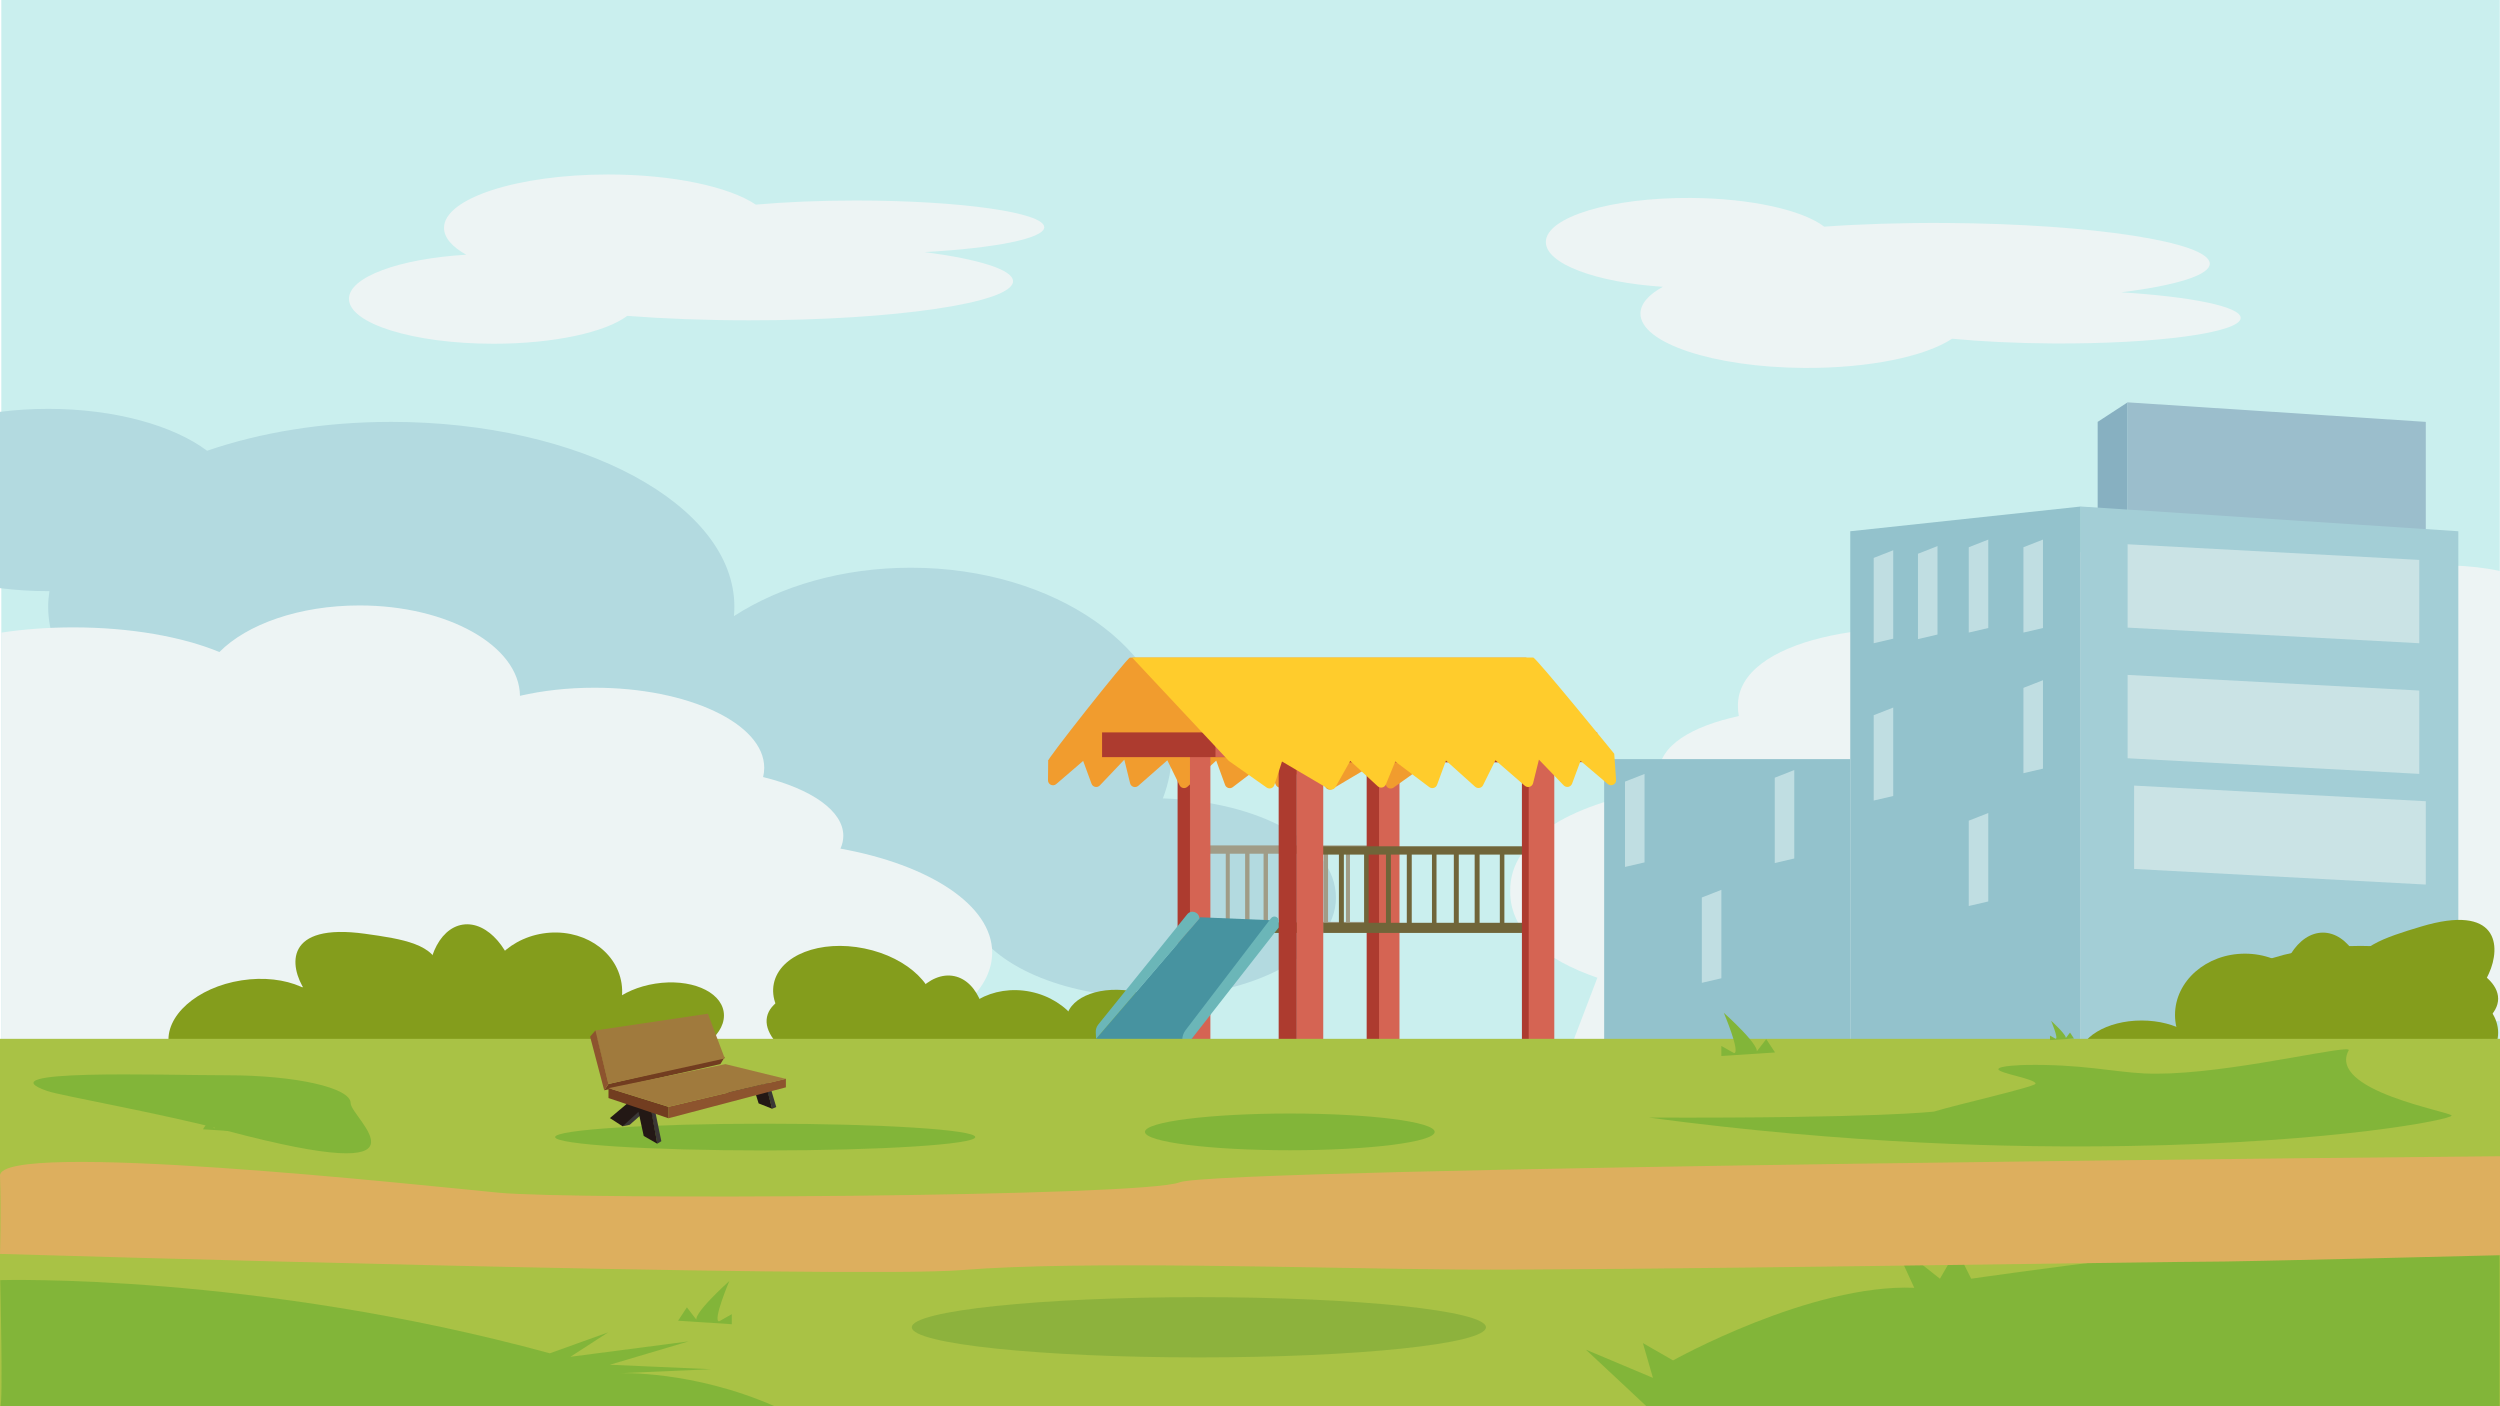 <?xml version="1.0" encoding="UTF-8"?>
<svg xmlns="http://www.w3.org/2000/svg" viewBox="0 0 1920 1080">
  <defs>
    <style>
      .cls-1 {
        fill: #f19c2e;
      }

      .cls-2 {
        fill: #706539;
      }

      .cls-3 {
        fill: #231815;
      }

      .cls-4 {
        fill: #ddaf5e;
      }

      .cls-5 {
        fill: #cae3e5;
      }

      .cls-6 {
        fill: #849d1c;
      }

      .cls-7 {
        fill: #4793a0;
      }

      .cls-8 {
        fill: #a07a3d;
      }

      .cls-9 {
        fill: #93c2cc;
      }

      .cls-10 {
        fill: #6bb6b8;
      }

      .cls-11 {
        fill: #edf4f4;
      }

      .cls-12 {
        fill: #a3ced6;
      }

      .cls-13 {
        fill: #d56453;
      }

      .cls-14 {
        fill: #a9c245;
      }

      .cls-15 {
        fill: #c0dee2;
      }

      .cls-16 {
        fill: #8db23d;
      }

      .cls-17 {
        fill: #b3dae0;
      }

      .cls-18 {
        fill: #723d20;
      }

      .cls-19 {
        fill: #ad3b2f;
      }

      .cls-20 {
        fill: #caefee;
      }

      .cls-21 {
        fill: #3a3736;
      }

      .cls-22 {
        fill: #82b539;
      }

      .cls-23 {
        fill: #87b0c1;
      }

      .cls-24 {
        fill: #a09c87;
      }

      .cls-25 {
        fill: #8d542e;
      }

      .cls-26 {
        fill: #9bbecc;
      }

      .cls-27 {
        fill: #ffcc2c;
      }
    </style>
  </defs>
  <g id="Capa_2" data-name="Capa 2">
    <rect class="cls-20" x="1" width="1918.82" height="822"/>
    <path class="cls-17" d="M893.09,613.16c4.5-11.69,6.91-23.98,6.91-36.66,0-77.6-89.77-140.5-200.5-140.5-52.41,0-100.11,14.1-135.83,37.17.22-2.37.33-4.76.33-7.17,0-78.42-117.97-142-263.5-142-52.06,0-100.59,8.14-141.46,22.18-25.79-19.36-70.81-32.18-122.04-32.18-12.79,0-25.19.8-37,2.3v135.4c11.81,1.5,24.21,2.3,37,2.3.32,0,.63,0,.95,0-.62,3.96-.95,7.96-.95,12.01,0,78.42,117.97,142,263.5,142,80.1,0,151.84-19.26,200.16-49.66-1.09,5.94-1.66,12-1.66,18.16,0,77.6,89.77,140.5,200.5,140.5,16.97,0,33.44-1.48,49.18-4.26,18.26,30.89,71.94,53.26,135.32,53.26,78.42,0,142-34.25,142-76.5s-58.72-73.81-132.91-76.34Z"/>
    <path class="cls-11" d="M762,731.63c0-36.46-48.39-67.58-116.54-79.88,1.44-3.19,2.21-6.47,2.21-9.84,0-19.25-24.76-36.07-61.61-45.13.57-2.33.87-4.7.87-7.11,0-33.96-58.38-61.5-130.41-61.5-20.51,0-39.91,2.24-57.18,6.21-.5-38.37-55.48-69.4-123.25-69.4-46.21,0-86.47,14.43-107.58,35.77-28.28-11.66-68.07-18.92-112.15-18.92-19.51,0-38.18,1.42-55.38,4.03v114.94s0,0,0,0h0v230.64l719.91,34.54-25.98-67.98c40.92-15.68,67.07-39.59,67.07-66.39Z"/>
    <polygon class="cls-23" points="1611 408 1634 393 1634 309 1611 324 1611 408"/>
    <polygon class="cls-26" points="1863 408 1634 393 1634 309 1863 324 1863 408"/>
    <path class="cls-11" d="M1920,438.57c-43.4-9.8-117.92-3.02-165.73,14.97-52.31-55.04-232.78-43.68-232.18,34.07,0,.07,0,.13,0,.2-77.37-15.58-188.24,2.61-187.36,54.56-.04,2.61.2,5.13.7,7.57-35.64,7.7-61.92,22.59-61.37,44.67-.1,3.98.69,7.72,2.23,11.23-64.96,10.19-117.14,36.35-116.43,78.5-.51,30.64,26.94,52.83,66.92,66.57l-25.88,67.79,719.1-34.54v-230.64h0s0,0,0,0v-114.94Z"/>
    <path class="cls-11" d="M802,174.5c0-11.32-64.69-20.5-144.5-20.5-28.32,0-54.73,1.16-77.03,3.15-20.39-13.7-63.54-23.15-113.47-23.15-69.59,0-126,18.36-126,41,0,7.52,6.22,14.56,17.07,20.62-51.3,3.04-90.07,17.06-90.07,33.88,0,19.05,49.7,34.5,111,34.5,46.39,0,86.13-8.85,102.72-21.41,28.04,2.17,59.94,3.41,93.78,3.41,111.84,0,202.5-13.43,202.5-30,0-8.91-26.22-16.91-67.85-22.4,53.77-2.99,91.85-10.41,91.85-19.1Z"/>
    <path class="cls-11" d="M1629.12,224.5c41.66-5.23,67.93-13.07,67.99-21.98.1-16.57-90.47-30.57-202.31-31.27-33.84-.21-65.75.82-93.8,2.82-16.51-12.66-56.19-21.76-102.58-22.05-61.3-.38-111.09,14.75-111.21,33.8-.11,16.83,38.58,31.08,89.86,34.45-10.89,5.99-17.15,12.99-17.2,20.51-.14,22.64,56.15,41.35,125.74,41.79,49.93.31,93.13-8.87,113.61-22.44,22.29,2.14,48.69,3.46,77.01,3.64,79.8.5,144.55-8.27,144.63-19.59.05-8.69-37.98-16.35-91.72-19.67Z"/>
    <polygon class="cls-9" points="1598 824 1421 824 1421 408 1598 389 1598 824"/>
    <polygon class="cls-12" points="1888 806 1598 806 1598 389 1888 408 1888 806"/>
    <rect class="cls-9" x="1232" y="583" width="189" height="224"/>
    <polygon class="cls-15" points="1454 490.5 1439 494 1439 428.47 1454 422.59 1454 490.5"/>
    <polygon class="cls-15" points="1488 487.32 1473 490.81 1473 425.28 1488 419.4 1488 487.32"/>
    <polygon class="cls-15" points="1527 482.32 1512 485.81 1512 420.28 1527 414.4 1527 482.32"/>
    <polygon class="cls-15" points="1569 482.32 1554 485.81 1554 420.28 1569 414.4 1569 482.32"/>
    <polygon class="cls-15" points="1454 611.32 1439 614.81 1439 549.28 1454 543.4 1454 611.32"/>
    <polygon class="cls-15" points="1527 692.32 1512 695.81 1512 630.28 1527 624.4 1527 692.32"/>
    <polygon class="cls-15" points="1569 590.32 1554 593.81 1554 528.28 1569 522.4 1569 590.32"/>
    <polygon class="cls-15" points="1263 662.32 1248 665.81 1248 600.28 1263 594.4 1263 662.32"/>
    <polygon class="cls-15" points="1322 751.32 1307 754.81 1307 689.28 1322 683.4 1322 751.32"/>
    <polygon class="cls-15" points="1378 659.32 1363 662.81 1363 597.28 1378 591.4 1378 659.32"/>
    <polygon class="cls-5" points="1858 494 1634 482 1634 418 1858 430 1858 494"/>
    <polygon class="cls-5" points="1858 594.34 1634 582.34 1634 518.34 1858 530.34 1858 594.34"/>
    <polygon class="cls-5" points="1863 679.34 1639 667.34 1639 603.34 1863 615.34 1863 679.34"/>
  </g>
  <g id="Capa_1" data-name="Capa 1">
    <g>
      <ellipse class="cls-6" cx="866.62" cy="790.69" rx="29.47" ry="48.48" transform="translate(-81.86 1481.05) rotate(-78.43)"/>
      <ellipse class="cls-6" cx="782.08" cy="807.82" rx="47.06" ry="53.71" transform="translate(-166.22 1411.93) rotate(-78.43)"/>
      <ellipse class="cls-6" cx="721.79" cy="803.72" rx="55.14" ry="34.7" transform="translate(-210.4 1349.59) rotate(-78.43)"/>
      <ellipse class="cls-6" cx="692.64" cy="802.24" rx="40.54" ry="105.7" transform="translate(-232.25 1319.85) rotate(-78.43)"/>
      <path class="cls-6" d="M592.19,801.35c11.73-16.08,30.16-30.61,58.45-24.81s47.99,26.3,43.99,45.79c-3.99,19.5-29.7,22.19-58.45,24.81-62.3,5.68-57.49-27.3-43.99-45.79Z"/>
      <ellipse class="cls-6" cx="655.79" cy="768.05" rx="40.4" ry="62.74" transform="translate(-228.21 1256.41) rotate(-78.43)"/>
    </g>
    <g>
      <g>
        <rect class="cls-24" x="913.61" y="708.03" width="139.71" height="7.78"/>
        <rect class="cls-24" x="910.8" y="649.27" width="141.12" height="6.38"/>
        <rect class="cls-24" x="924.27" y="654.02" width="3.37" height="56.41"/>
        <rect class="cls-24" x="941.38" y="654.02" width="3.09" height="56.41"/>
        <rect class="cls-24" x="956.25" y="654.02" width="3.37" height="56.41"/>
        <rect class="cls-24" x="970.42" y="654.34" width="3.37" height="56.41"/>
        <rect class="cls-24" x="987.53" y="654.34" width="3.09" height="56.41"/>
        <rect class="cls-24" x="1002.4" y="654.34" width="3.37" height="56.41"/>
        <rect class="cls-24" x="1016.57" y="654.34" width="3.37" height="56.41"/>
        <rect class="cls-24" x="1033.68" y="654.34" width="3.09" height="56.41"/>
      </g>
      <rect class="cls-19" x="1049.6" y="584.79" width="12.83" height="226.73"/>
      <rect class="cls-13" x="1059.11" y="584.79" width="15.69" height="226.73"/>
      <g>
        <rect class="cls-2" x="1016.25" y="708.71" width="157.81" height="7.78"/>
        <rect class="cls-2" x="1013.08" y="649.95" width="159.39" height="6.38"/>
        <rect class="cls-2" x="1028.29" y="654.7" width="3.8" height="56.41"/>
        <rect class="cls-2" x="1047.62" y="654.7" width="3.49" height="56.41"/>
        <rect class="cls-2" x="1064.41" y="654.7" width="3.8" height="56.41"/>
        <rect class="cls-2" x="1080.42" y="655.02" width="3.8" height="56.41"/>
        <rect class="cls-2" x="1099.75" y="655.02" width="3.49" height="56.41"/>
        <rect class="cls-2" x="1116.54" y="655.02" width="3.8" height="56.41"/>
        <rect class="cls-2" x="1132.54" y="655.02" width="3.8" height="56.41"/>
        <rect class="cls-2" x="1151.87" y="655.02" width="3.49" height="56.41"/>
      </g>
      <rect class="cls-2" x="919.91" y="708.71" width="96.33" height="7.78"/>
      <rect class="cls-19" x="904.39" y="577.22" width="12.83" height="226.73"/>
      <path class="cls-1" d="M1172.47,505.01l-73.47,79.38-28.76,20.49c-2.11,1.51-5.08.52-5.87-1.95l-5.77-18.06-35.35,21.04c-1.86,1.1-4.26.46-5.31-1.43l-11.16-20.08-20.89,19.49c-1.96,1.83-5.15,1.13-6.16-1.36l-7.17-17.66-25.8,19.66c-2.05,1.57-5.04.69-5.92-1.74l-6.78-18.64-22.13,20.1c-1.89,1.71-4.89,1.14-6.02-1.15l-9.4-19.19-22.35,19.61c-2.16,1.9-5.56.82-6.25-1.97l-4.44-18.11-18.81,19.78c-1.96,2.06-5.39,1.35-6.37-1.32l-6.43-17.51-20.68,17.78c-2.5,2.15-6.36.35-6.33-2.94l.15-14.83h0c-3.76,2.2,60.67-79.38,62.82-79.38,3.01,0,304.64,0,304.64,0Z"/>
      <rect class="cls-13" x="913.89" y="577.22" width="15.69" height="226.73"/>
      <polygon class="cls-19" points="933.49 562.49 846.39 562.49 846.39 581.5 933.49 581.5 982.02 581.5 982.02 803.96 995.97 803.96 995.97 581.34 1012.05 585.46 1168.83 585.46 1168.83 803.96 1183.41 803.96 1183.41 572.95 1191.33 585.3 1219.85 585.3 1226.66 580.87 1222.38 565.82 933.49 562.49"/>
      <polygon class="cls-13" points="995.97 803.96 995.97 581.34 933.49 581.34 933.49 562.49 1226.66 562.49 1226.66 580.87 1193.7 580.87 1193.7 803.96 1174.06 803.96 1174.06 581.5 1016.25 581.5 1016.25 803.96 995.97 803.96"/>
      <path class="cls-27" d="M869.42,504.97l74.29,79.38,29.08,20.49c2.14,1.51,5.14.52,5.94-1.95l5.84-18.06,35.75,21.04c1.88,1.1,4.31.46,5.37-1.43l11.28-20.08,21.12,19.49c1.98,1.83,5.21,1.13,6.23-1.36l7.26-17.66,26.09,19.66c2.08,1.57,5.1.69,5.99-1.74l6.85-18.64,22.38,20.1c1.91,1.71,4.95,1.14,6.08-1.15l9.51-19.19,22.6,19.61c2.19,1.9,5.62.82,6.32-1.97l4.49-18.11,19.02,19.78c1.98,2.06,5.45,1.35,6.44-1.32l6.5-17.51,20.91,17.78c2.53,2.15,6.43.35,6.4-2.94l-1.43-20.3s-60.07-73.91-62.25-73.91h-308.06Z"/>
      <polygon class="cls-7" points="921.73 704.45 982.02 706.99 910.41 803.96 841.77 797.82 921.73 704.45"/>
      <path class="cls-10" d="M982.02,712.38v-5.22c0-3.13-3.97-4.47-5.87-1.98l-65.69,86.08c-1.33,1.74-2.55,4.7-2.4,6.88l2.34,5.82,71.61-91.58Z"/>
      <path class="cls-10" d="M921.12,705.48h0c0-4.96-6.24-7.16-9.35-3.3l-68.25,84.59c-1.43,1.77-2.13,4.01-1.96,6.27l.22,4.78,79.34-92.33Z"/>
    </g>
    <g>
      <ellipse class="cls-6" cx="1644.74" cy="813.22" rx="48.48" ry="29.47"/>
      <ellipse class="cls-6" cx="1724.12" cy="779.47" rx="53.71" ry="47.06"/>
      <ellipse class="cls-6" cx="1784.01" cy="771.39" rx="34.7" ry="55.14"/>
      <ellipse class="cls-6" cx="1812.87" cy="766.99" rx="105.7" ry="40.54"/>
      <path class="cls-6" d="M1911.45,747.71c-8.26,18.11-23.41,36.04-52.29,36.04s-52.29-16.13-52.29-36.04,24.64-27.7,52.29-36.04c59.89-18.06,61.79,15.21,52.29,36.04Z"/>
      <ellipse class="cls-6" cx="1855.83" cy="793.1" rx="62.74" ry="40.4"/>
    </g>
    <g>
      <ellipse class="cls-6" cx="507.9" cy="784.52" rx="48.48" ry="29.47" transform="translate(-114.55 87.39) rotate(-8.84)"/>
      <ellipse class="cls-6" cx="424.28" cy="763.37" rx="53.71" ry="47.06" transform="translate(-112.29 74.29) rotate(-8.84)"/>
      <ellipse class="cls-6" cx="363.85" cy="764.59" rx="34.7" ry="55.14" transform="translate(-113.2 65.01) rotate(-8.84)"/>
      <ellipse class="cls-6" cx="288.84" cy="785.26" rx="105.7" ry="40.54" transform="translate(-117.27 53.73) rotate(-8.84)"/>
      <path class="cls-6" d="M234.29,760.79c10.95,16.62,28.67,32.01,57.2,27.57,28.53-4.44,49.19-23.98,46.13-43.65s-28.6-23.58-57.2-27.57c-61.96-8.64-58.72,24.53-46.13,43.65Z"/>
      <ellipse class="cls-6" cx="191.7" cy="792.82" rx="62.74" ry="40.4" transform="translate(-119.58 38.89) rotate(-8.84)"/>
    </g>
    <rect class="cls-14" x="0" y="797.82" width="1920" height="282.18"/>
    <ellipse class="cls-22" cx="587.66" cy="873.27" rx="161.34" ry="10.27"/>
    <line class="cls-25" x1="950.43" y1="798.9" x2="834.77" y2="763.66"/>
    <g>
      <polyline class="cls-18" points="464.03 837.34 553.27 817.24 556.65 811.66 467.28 832.51"/>
      <polygon class="cls-8" points="467.28 832.51 556.65 812.91 543.66 778.52 456.99 791.43 467.28 832.51"/>
      <polygon class="cls-21" points="593.02 851.53 596.16 850.18 590.7 831.8 587.21 830.53 593.02 851.53"/>
      <polygon class="cls-3" points="572.87 828.47 556.65 837.91 566.4 842.27 578.62 834.57 582.62 847.41 593.02 851.53 588.4 833.7 572.87 828.47"/>
      <polygon class="cls-21" points="504.77 878.38 507.92 876.44 502.45 849.85 498.96 848.01 504.77 878.38"/>
      <polygon class="cls-25" points="457.28 791.38 453.19 796.13 464.03 837.34 467.28 832.51 457.28 791.38"/>
      <polygon class="cls-21" points="478.15 864.99 483.66 863.82 492.9 855.69 487.56 850.19 478.15 864.99"/>
      <polygon class="cls-3" points="484.62 845.03 468.41 858.69 478.15 864.99 490.37 853.86 494.37 872.42 504.77 878.38 500.15 852.6 484.62 845.03"/>
      <g>
        <polygon class="cls-25" points="513.41 858.82 603.56 835.07 603.56 828.47 513.41 850.03 513.41 858.82"/>
        <polygon class="cls-18" points="513.41 858.82 467.33 843.31 467.33 835.62 513.41 850.03 513.41 858.82"/>
        <polygon class="cls-8" points="467.26 835.71 557.07 817.24 603.56 828.61 513.41 850.03 467.26 835.71"/>
      </g>
    </g>
    <path class="cls-22" d="M1801.56,805.84c-18.69.73-103.53,21.05-155.01,18.55-23.11-1.12-48.68-7.28-91.06-6.49-.91.02-20.48.44-20.74,3.2-.29,3.14,28.81,7.48,28.54,11.18-.17,2.36-61.63,16.34-77.94,21.4,0,0-41.5,5.24-219.09,4.63h0c153.31,20.44,279.27,23.31,368.25,21.81,160.72-2.71,248.65-20.46,248.31-23.37-.35-2.98-96.28-19.01-78.91-50.35-.41-.62-1.87-.58-2.35-.56Z"/>
    <path class="cls-22" d="M155.85,867.29l4.29-6.51,5.24,6.82c-4.51-1.84,15.43-19.65,15.43-19.65,0,0-8.29,19.53-4.99,19.65l6.18-3.49v4.9"/>
    <path class="cls-22" d="M.2,983.14s194.94-5.73,422.06,56.19l44.73-16.05-28.91,18.73,90.85-11.85-60.56,17.96,77.77,3.44-70.2,3.06s55.75-2.36,119.06,25.39c0,0-595,0-594.8,0,2.24,0,0-96.86,0-96.86Z"/>
    <path class="cls-22" d="M1919.57,1079.84h-655.26l-46.31-43.29,51.46,21.65-7.72-26.72,23.16,13.31s105.48-58.94,185.24-55.77l-16.29-35.49,36.02,28.52,12.86-22.18,11.15,22.18s226.46-32.96,314.74-32.32l13.48-25.65v22.49l42.26-34.22-17.15,41.2s43.84-3.8,52.37,1.27v125.05Z"/>
    <path class="cls-22" d="M36.25,837.89c-48.96-17,85.82-12.09,138.21-12.09s94.84,9.56,94.84,21.35,72.72,65.74-94.84,21.35c-50.88-13.48-127.83-27.01-138.21-30.61Z"/>
    <ellipse class="cls-22" cx="990.58" cy="869.29" rx="111.25" ry="14.1"/>
    <ellipse class="cls-16" cx="920.74" cy="1019.35" rx="220.47" ry="23.14"/>
    <path class="cls-22" d="M1363.23,808.3l-6.76-10.26-8.27,10.75c7.11-2.9-24.33-30.98-24.33-30.98,0,0,13.07,30.78,7.87,30.98l-9.74-5.5v7.72"/>
    <path class="cls-22" d="M1592.81,797.6l-3.02-4.58-3.69,4.79c3.17-1.29-10.85-13.82-10.85-13.82,0,0,5.83,13.73,3.51,13.82l-4.35-2.46v3.44"/>
    <path class="cls-4" d="M1920,888s-986.11,8.71-1014,20-464.52,13.63-523,8S-1,875.03,0,903,0,963,0,963c0,0,653.04,19.39,738.96,12.4,91.04-7.4,269.81-1.34,380.04-.4s552.22-6.19,574-6,227-5,227-5v-76Z"/>
    <path class="cls-22" d="M520.78,1014.3l6.76-10.26,8.27,10.75c-7.11-2.9,24.33-30.98,24.33-30.98,0,0-13.07,30.78-7.87,30.98l9.74-5.5v7.72"/>
  </g>
</svg>